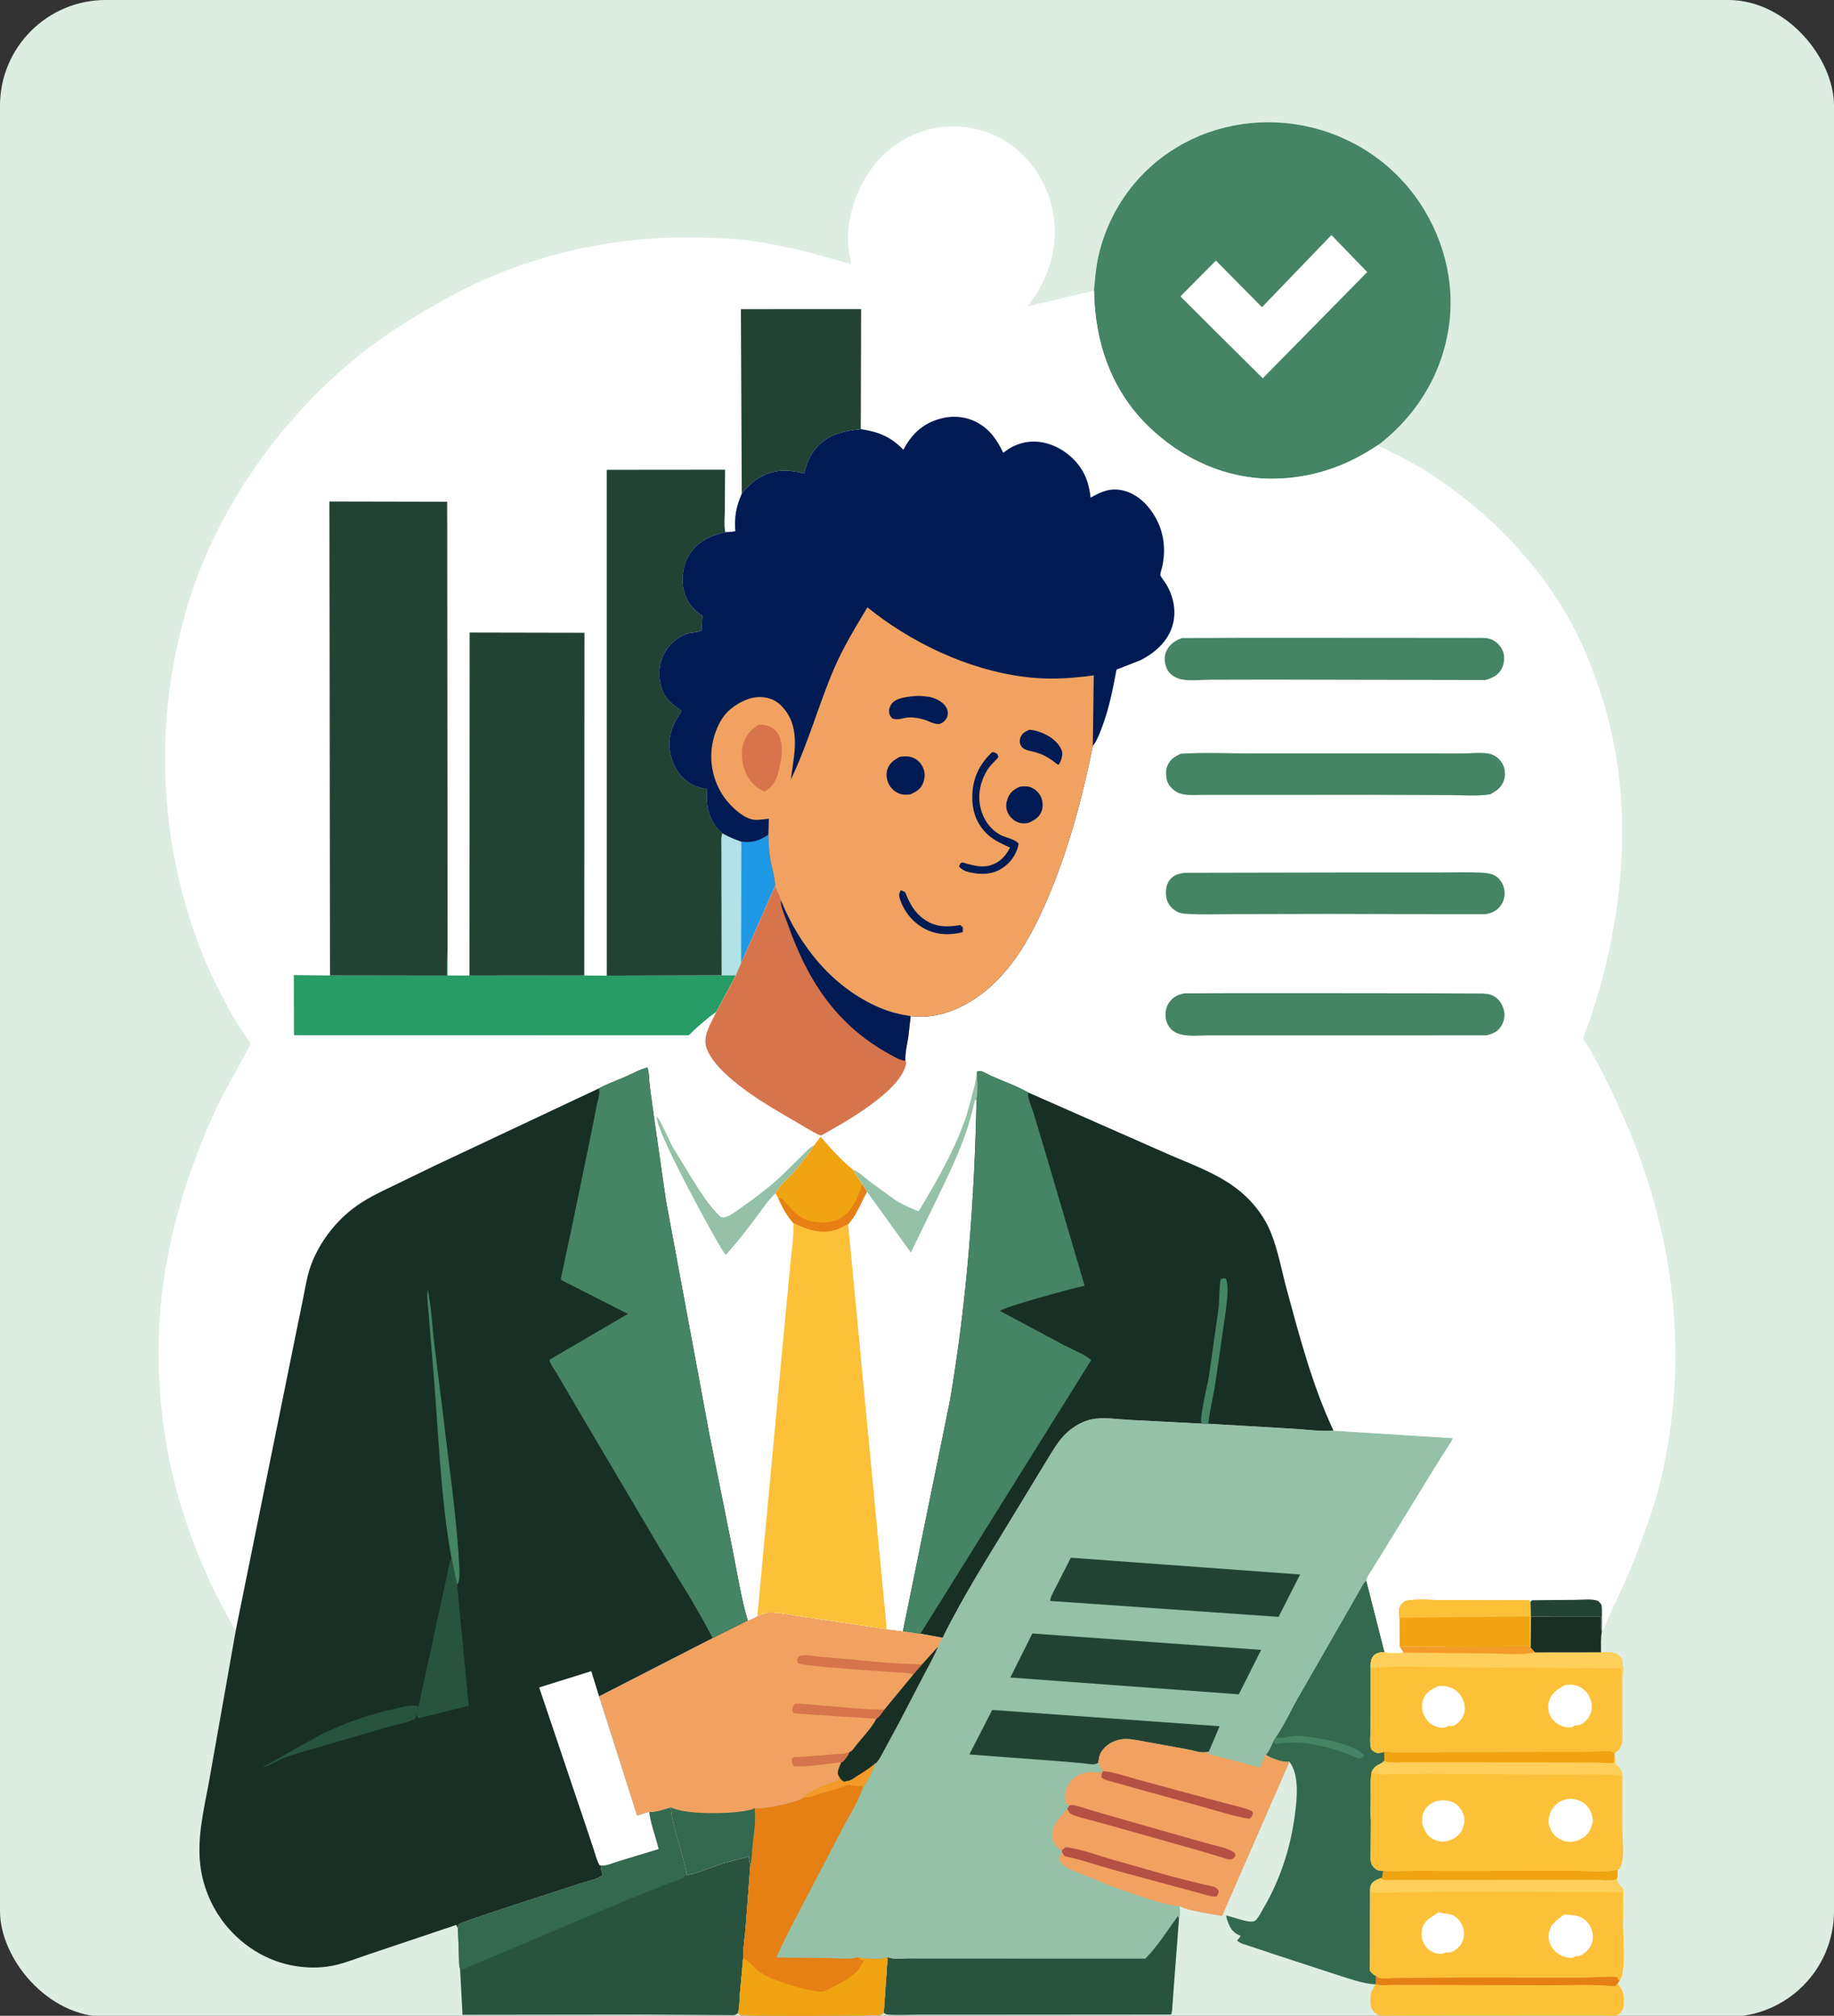 <svg width="555" height="610" viewBox="0 0 555 610" fill="none" xmlns="http://www.w3.org/2000/svg">
<rect x="0" y="0" width="555" height="610" fill="#333333" stroke="none"/>
<g clip-path="url(#clip0_2098_25760)">
<rect width="555" height="610.299" rx="32" fill="#DEEDE2"/>
<g clip-path="url(#clip1_2098_25760)">
<path d="M416.294 600.437C417.903 600.927 419.793 600.667 421.472 600.647L430.243 600.657L468.486 600.732C475.133 600.762 482.12 600.407 488.718 601.056L489.532 600.182L490.142 601.061C490.397 601.431 490.662 601.781 490.847 602.191C491.401 603.396 491.666 606.6 491.141 607.835C490.852 608.52 490.137 609.585 489.372 609.795C488.178 610.125 486.309 609.885 485.039 609.875H476.763L437.075 609.9L422.262 609.905C420.917 609.905 418.083 610.245 416.919 609.655C415.934 609.16 415.165 608.245 414.88 607.18C414.48 605.681 414.63 603.276 415.424 601.946C415.704 601.471 415.894 600.982 416.099 600.477L416.294 600.437Z" fill="#FCC139"/>
<path d="M268.609 592.213C270.208 593.003 273.177 592.598 274.981 592.598L290.41 592.608L346.61 592.628C350.363 588.803 353.387 583.899 356.561 579.58L356.781 580.7L355.261 600.626L354.801 606.94C354.732 607.755 354.762 608.92 354.352 609.625L296.742 609.67H277.905C274.881 609.67 271.653 609.885 268.649 609.64C268.134 609.6 267.844 609.415 267.435 609.115L268.609 592.213Z" fill="#28543F"/>
<path d="M418.534 566.103C421.333 566.348 424.381 566.113 427.2 566.118L445.322 566.128L475.969 566.098C480.187 566.088 485.395 566.658 489.508 565.798C489.488 566.638 489.628 567.872 489.233 568.602L489.343 569.092C489.608 570.072 490.607 570.922 491.297 571.637L491.247 578.381C491.237 579.235 491.352 580.51 491.122 581.315C491.152 584.904 492.052 596.777 490.328 598.992L490.148 599.172C489.963 599.497 489.783 599.902 489.543 600.182L488.728 601.056C482.131 600.406 475.144 600.761 468.497 600.731L430.254 600.656L421.483 600.646C419.803 600.666 417.914 600.926 416.305 600.436C416.48 599.637 416.415 598.762 416.41 597.942C415.675 597.762 415.055 596.907 414.516 596.362L414.571 572.552C414.526 571.852 414.561 571.037 414.856 570.392C415.37 569.257 416.505 568.827 417.609 568.382L418.279 568.132L418.534 566.103Z" fill="#FCC139"/>
<path d="M435.396 578.616C437.73 579.471 439.479 578.656 441.418 580.951C442.663 582.425 443.157 584.05 442.962 585.945C442.793 587.585 441.983 588.874 440.683 589.874C439.539 590.759 438.844 590.939 437.485 590.794C436.805 591.159 436.65 591.324 435.846 591.249C434.051 591.094 432.652 590.519 431.492 589.069C430.448 587.754 430.013 585.92 430.258 584.275C430.748 581.016 433.107 580.321 435.396 578.616Z" fill="#FEFEFE"/>
<path d="M473.424 579.296C476.038 579.581 478.322 579.416 480.256 581.57C481.596 583.06 482.205 584.965 481.961 586.959C481.766 588.544 480.826 589.979 479.577 590.944C478.657 591.649 478.017 592.049 476.848 591.924C476.023 592.409 475.878 592.538 474.904 592.443C472.924 592.248 471.21 591.329 469.971 589.764C468.946 588.474 468.466 586.78 468.706 585.15C469.156 582.09 471.22 580.991 473.424 579.296Z" fill="#FEFEFE"/>
<path d="M416.4 597.942C416.61 598.082 417.109 598.512 417.329 598.562C418.829 598.892 421.228 598.562 422.802 598.557L441.134 598.422L479.697 598.442C481.086 598.437 488.658 598.017 489.193 598.297C489.503 598.462 489.613 598.797 489.733 599.097L490.148 599.172C489.963 599.497 489.783 599.902 489.543 600.182L488.728 601.057C482.131 600.407 475.144 600.762 468.497 600.732L430.254 600.657L421.482 600.647C419.803 600.667 417.914 600.927 416.305 600.437C416.475 599.637 416.405 598.762 416.4 597.942Z" fill="#E67F14"/>
<path d="M418.533 566.103C421.332 566.348 424.381 566.113 427.199 566.118L445.322 566.128L475.968 566.098C480.186 566.088 485.394 566.658 489.507 565.798C489.487 566.638 489.627 567.872 489.232 568.602L489.342 569.092C489.607 570.072 490.607 570.922 491.297 571.637L491.247 578.381C491.237 579.235 491.352 580.51 491.122 581.315C490.562 578.8 490.962 575.226 490.947 572.587L438.56 572.447L422.297 572.677C419.833 572.702 416.984 573.017 414.565 572.552C414.52 571.852 414.555 571.037 414.85 570.392C415.365 569.257 416.499 568.827 417.604 568.382L418.273 568.132L418.533 566.103Z" fill="#FECF5B"/>
<path d="M418.533 566.103C421.332 566.348 424.381 566.113 427.2 566.118L445.322 566.128L475.968 566.098C480.186 566.088 485.394 566.658 489.507 565.798C489.487 566.638 489.627 567.872 489.233 568.602L488.623 568.837C487.213 569.187 485.064 568.857 483.57 568.852L471.12 568.842L419.238 568.892C418.613 568.877 418.129 568.692 417.594 568.382L418.263 568.132L418.533 566.103Z" fill="#F0A412"/>
<path d="M386.043 525.671C388.542 522.156 390.426 517.872 392.58 514.113L408.293 486.743L411.682 480.809C412.186 479.934 412.616 478.809 413.506 478.324L418.998 499.915C417.764 500.05 416.51 500.11 415.625 501.105C414.755 502.08 414.795 503.575 414.805 504.799L414.795 522.146C414.795 524.196 414.365 527.48 415 529.39C415.8 530.05 416.345 530.58 417.464 530.455C417.949 530.4 418.424 530.25 418.873 530.06C418.893 530.975 418.998 531.964 418.913 532.874C418.369 533.374 417.909 533.689 417.234 534.009C416.245 534.474 415.55 535.184 415.085 536.179C414.635 538.578 414.815 541.143 414.82 543.577C414.82 545.992 414.65 548.551 414.87 550.951L414.795 560.299C414.8 561.889 414.47 563.749 415.63 564.983C416.35 565.753 417.174 566.193 418.244 566.143L418.534 566.103L418.269 568.133L417.599 568.383C416.495 568.828 415.365 569.258 414.845 570.392C414.555 571.037 414.52 571.852 414.56 572.552L414.505 596.363C415.045 596.908 415.67 597.762 416.4 597.942C416.405 598.762 416.47 599.637 416.295 600.437L416.095 600.477C412.451 600.277 408.553 598.827 405.075 597.752L385.328 591.299L377.816 588.789C376.657 588.389 375.248 588.119 374.373 587.224C374.678 586.899 374.928 586.579 375.173 586.204L375.442 585.78L374.918 585.575C373.428 584.93 372.469 583.795 371.874 582.31C371.654 581.76 370.929 580.126 371.139 579.651C372.839 580.021 377.487 581.76 379.016 581.475L379.466 581.37C379.731 581.265 379.821 581.25 380.055 581.025C380.88 580.231 381.7 578.526 382.304 577.506C387.352 568.983 390.526 559.214 391.825 549.396C392.46 544.612 393.345 537.198 390.201 533.104L389.931 533.154C388.262 533.404 384.319 532.024 383.014 531C384.064 529.925 384.803 528.05 385.433 526.69L386.043 525.671Z" fill="#32694F"/>
<path d="M386.042 525.671L386.422 525.811C387.842 526.261 390.815 525.246 392.495 525.261C396.803 525.301 410.362 527.67 412.811 531.235C412.181 532.005 412.191 532.01 411.221 532.205C403.46 528.82 394.449 526.236 385.932 527.755L385.433 526.691L386.042 525.671Z" fill="#458464"/>
<path d="M196.445 548.262C198.349 548.492 201.148 547.422 203.022 546.917C203.192 548.632 203.422 550.301 203.822 551.981C204.322 554.091 208.065 566.293 207.745 567.318C209.079 567.598 216.726 564.494 218.72 563.889L226.577 561.749C226.642 562.424 226.687 563.079 226.937 563.714L227.102 564.119L225.622 583.63C225.367 586.49 224.838 589.594 224.908 592.449L223.878 603.807C223.743 605.401 223.843 607.756 223.283 609.221C222.813 609.566 222.524 609.775 221.919 609.8L194.026 609.63L139.97 609.7L139.215 595.688C138.835 594.863 138.95 593.354 138.905 592.424L138.575 583.53C138.62 583.29 138.68 582.485 138.795 582.325C139.34 581.566 171.881 571.223 175.304 570.043C177.128 569.418 181.187 568.653 182.401 567.353C182.081 566.498 181.921 565.729 181.821 564.819L181.791 564.519C183.491 564.679 185.885 563.609 187.524 563.104L199.294 559.545C198.459 555.915 196.995 552.301 196.49 548.627L196.445 548.262Z" fill="#28543F"/>
<path d="M196.445 548.262C198.349 548.492 201.148 547.422 203.022 546.917C203.192 548.632 203.422 550.301 203.822 551.981C204.322 554.091 208.065 566.293 207.745 567.318C207.41 567.678 207.035 568.028 206.596 568.258C205.211 568.968 203.577 569.393 202.132 569.998L188.598 575.412L140.055 595.943L139.215 595.688C138.835 594.863 138.95 593.353 138.905 592.424L138.575 583.53C138.62 583.29 138.68 582.485 138.795 582.325C139.34 581.566 171.881 571.223 175.304 570.043C177.128 569.418 181.187 568.653 182.401 567.353C182.081 566.498 181.921 565.729 181.821 564.819L181.791 564.519C183.491 564.679 185.885 563.609 187.524 563.104L199.294 559.545C198.459 555.915 196.995 552.301 196.49 548.627L196.445 548.262Z" fill="#32694F"/>
<path d="M462.89 498.146L463.134 498.5L464.524 500.02L484.495 499.995C486.209 500.035 488.698 499.755 489.958 501.055C490.138 501.24 490.563 501.65 490.663 501.89C491.472 503.824 490.982 508.029 490.982 510.188L490.987 526.53C490.972 527.045 491.017 526.835 490.807 527.275C490.428 529.01 489.978 529.515 488.523 530.55L488.628 531.079L488.883 533.759L489.193 534.054C490.737 535.514 491.007 536.254 491.037 538.398L491.007 555.095C491.052 558.17 491.772 563.109 489.953 565.653L489.508 565.793C485.395 566.653 480.187 566.083 475.969 566.093L445.322 566.123L427.2 566.113C424.381 566.108 421.333 566.343 418.534 566.098L418.244 566.138C417.175 566.188 416.35 565.748 415.63 564.978C414.476 563.743 414.801 561.884 414.796 560.294L414.871 550.946C414.651 548.546 414.821 545.987 414.821 543.572C414.821 541.138 414.641 538.573 415.085 536.174C415.55 535.179 416.245 534.469 417.234 534.004C417.909 533.684 418.369 533.369 418.914 532.869C419.004 531.959 418.899 530.969 418.874 530.055C418.424 530.245 417.949 530.395 417.464 530.45C416.345 530.575 415.795 530.045 415 529.385C414.366 527.475 414.796 524.191 414.796 522.141L414.806 504.794C414.796 503.57 414.756 502.075 415.625 501.1C416.51 500.105 417.764 500.045 418.999 499.91C420.593 500.475 422.992 500.23 424.701 500.11L423.552 498.22L462.89 498.146Z" fill="#FCC139"/>
<path d="M430.413 552.001C430.288 550.101 430.353 548.581 431.643 547.012C432.772 545.637 434.556 544.867 436.306 544.807C438.195 544.737 439.984 545.182 441.358 546.577C442.553 547.786 443.258 549.551 443.168 551.261C443.148 551.641 443.113 551.696 443.013 552.011L442.618 553.45C442.028 554.895 440.564 556.125 439.149 556.725C437.455 557.445 435.621 557.465 433.947 556.665C431.952 555.705 431.063 554.01 430.413 552.001Z" fill="#FEFEFE"/>
<path d="M468.921 552.791L468.727 552.076C468.437 550.491 468.981 548.431 469.906 547.132C471.016 545.577 472.59 544.647 474.479 544.392C476.193 544.162 478.132 544.737 479.487 545.787C481.236 547.152 481.806 548.926 482.041 551.036C481.596 553.26 480.941 554.915 478.922 556.195C477.358 557.185 475.594 557.63 473.769 557.205C472.075 556.81 470.466 555.735 469.571 554.23L468.921 552.791Z" fill="#FEFEFE"/>
<path d="M418.878 530.059C425.471 530.619 432.358 530.199 438.99 530.199L478.617 530.114C479.882 530.104 487.104 529.699 487.788 530.014C488.063 530.144 488.273 530.374 488.518 530.554L488.623 531.084L488.878 533.764L489.188 534.058C490.732 535.518 491.002 536.258 491.032 538.403L491.002 555.1C490.527 554.315 490.697 552.01 490.657 551.02L490.677 537.408C484.74 536.528 478.223 537.068 472.21 536.998L432.512 536.738L422.107 536.838C420.313 536.853 418.319 537.028 416.539 536.783C416.01 536.708 415.525 536.458 415.08 536.178C415.545 535.183 416.24 534.473 417.229 534.009C417.904 533.689 418.364 533.374 418.908 532.874C419.008 531.964 418.903 530.974 418.878 530.059Z" fill="#FECF5B"/>
<path d="M418.878 530.059C425.47 530.619 432.357 530.199 438.989 530.199L478.617 530.114C479.881 530.104 487.103 529.699 487.788 530.014C488.063 530.144 488.273 530.374 488.518 530.554L488.623 531.084L488.403 533.454C486.653 533.679 484.734 533.389 482.965 533.359L473.339 533.329L434.416 533.299L424.176 533.304C422.516 533.304 420.417 533.599 418.913 532.874C419.008 531.964 418.903 530.974 418.878 530.059Z" fill="#F0A412"/>
<path d="M462.889 498.146L463.134 498.5L464.524 500.02L484.495 499.995C486.209 500.035 488.698 499.755 489.958 501.055C490.137 501.24 490.562 501.65 490.662 501.89C491.472 503.824 490.982 508.029 490.982 510.188L490.987 526.53C490.972 527.045 491.017 526.835 490.807 527.275C490.427 529.01 489.978 529.515 488.523 530.55C488.283 530.37 488.068 530.14 487.793 530.01C487.109 529.695 479.887 530.1 478.622 530.11L438.995 530.195C432.358 530.195 425.471 530.615 418.884 530.055C418.434 530.245 417.959 530.395 417.474 530.45C416.355 530.575 415.805 530.045 415.01 529.385C414.376 527.475 414.805 524.191 414.805 522.141L414.815 504.794C414.805 503.57 414.765 502.075 415.635 501.1C416.52 500.105 417.774 500.045 419.008 499.91C420.603 500.475 423.002 500.23 424.711 500.11L423.562 498.22L462.889 498.146Z" fill="#FCC139"/>
<path d="M435.216 510.228L436.701 510.188C438.57 510.268 440.494 511.088 441.663 512.578C442.778 513.993 443.478 515.962 443.223 517.772C443.013 519.247 442.173 520.726 440.939 521.581C440.004 522.226 439.534 522.436 438.435 522.266C437.195 522.936 436.271 522.976 434.881 522.591C433.277 522.151 431.953 520.981 431.158 519.547C430.348 518.092 430.068 516.012 430.633 514.417C431.453 512.103 433.132 511.173 435.216 510.228Z" fill="#FEFEFE"/>
<path d="M473.664 509.909L475.249 509.799C477.068 509.804 478.717 510.539 479.947 511.893C481.186 513.263 481.821 515.208 481.676 517.048C481.546 518.647 480.741 520.087 479.507 521.087C478.487 521.917 477.877 522.167 476.623 522.082L475.758 522.666C474.949 522.711 474.149 522.741 473.359 522.526C471.465 522.002 469.971 520.877 469.081 519.102C468.392 517.722 468.377 515.938 468.866 514.488C469.661 512.143 471.59 510.969 473.664 509.909Z" fill="#FEFEFE"/>
<path d="M462.889 498.146L463.134 498.5L464.523 500.02L484.495 499.995C486.209 500.035 488.698 499.755 489.957 501.055C490.137 501.24 490.562 501.65 490.662 501.89C491.472 503.824 490.982 508.029 490.982 510.188L490.987 526.53C490.972 527.045 491.017 526.835 490.807 527.275C490.272 525.575 490.647 522.596 490.642 520.761L490.612 504.864L437.875 504.504C430.303 504.504 422.332 504.039 414.81 504.789C414.8 503.565 414.76 502.07 415.63 501.095C416.514 500.1 417.769 500.04 419.003 499.905C420.598 500.47 422.996 500.225 424.706 500.105L423.556 498.215L462.889 498.146Z" fill="#FECF5B"/>
<path d="M462.89 498.146L463.135 498.5L464.524 500.02C460.166 500.99 454.473 500.33 449.98 500.325L424.701 500.105L423.552 498.215L462.89 498.146Z" fill="#F39A28"/>
<path d="M331.062 87.951C331.376 84.422 331.641 80.872 332.431 77.413C334.95 66.415 340.952 56.482 349.623 49.228C360.634 40.025 374.962 35.866 389.201 37.265C403.8 38.7 417.354 45.869 426.6 57.257C435.526 68.255 440.204 82.657 438.69 96.82C437.11 111.617 429.679 124.574 418.124 133.858L416.879 134.748C407.518 141.101 397.043 144.696 385.668 144.871C371.194 145.091 357.675 138.937 347.424 128.919C336.159 117.911 331.306 103.418 331.062 87.951Z" fill="#458464"/>
<path d="M402.911 71.129L413.746 82.327L382.14 114.476L368.291 100.743L357.221 89.691L367.951 78.858L381.9 92.96L402.911 71.129Z" fill="#FEFEFE"/>
<path d="M285.262 495.591C291.869 482.179 300.1 469.471 307.812 456.674L316.623 442.171C318.527 439.147 320.212 435.952 322.881 433.508C324.88 431.678 327.673 430.033 330.357 429.488C333.931 428.764 338.294 429.493 341.932 429.673L363.623 430.788L365.672 430.838L390.791 432.308C394.924 432.523 399.452 433.193 403.555 432.933L439.6 435.202C439.47 436.067 438.73 436.922 438.26 437.672L434.417 443.746L418.959 468.936L415.225 474.97C414.591 475.99 413.661 477.115 413.501 478.325C412.611 478.809 412.177 479.934 411.677 480.809L408.288 486.743L392.575 514.113C390.421 517.872 388.542 522.157 386.038 525.671L385.428 526.691C384.794 528.05 384.059 529.925 383.009 531C384.314 532.025 388.262 533.404 389.926 533.154L390.196 533.105L369.815 579.756C367.311 579.291 358.74 578.126 357.046 576.722C357.031 577.731 357.251 579.886 356.781 580.701L356.561 579.581C353.387 583.9 350.369 588.804 346.61 592.629L290.41 592.609L274.981 592.599C273.177 592.599 270.208 593.004 268.609 592.214L267.44 609.116C267.165 609.291 266.72 609.66 266.425 609.745C265.71 609.96 226.158 610.1 224.403 609.775C223.959 609.695 223.644 609.471 223.279 609.221C223.839 607.756 223.734 605.401 223.874 603.807L224.903 592.449C224.833 589.594 225.363 586.49 225.618 583.63L227.097 564.119L226.932 563.714C226.682 563.079 226.637 562.424 226.572 561.749L218.716 563.889C216.727 564.494 209.075 567.598 207.741 567.318C208.066 566.293 204.317 554.091 203.817 551.981C203.423 550.301 203.188 548.632 203.018 546.917C201.144 547.422 198.345 548.492 196.441 548.262L192.807 549.407L181.282 513.323L215.652 495.696L226.278 490.382C227.282 489.982 228.282 489.627 229.186 489.023C230.261 488.603 231.525 487.973 232.68 487.953C235.863 487.903 239.342 488.738 242.516 489.163L268.369 492.987L273.242 493.602L278.54 494.377L285.262 495.591Z" fill="#94C1A7"/>
<path d="M332.376 533.394C331.986 533.629 331.721 533.809 331.256 533.859C330.122 533.979 328.627 533.664 327.473 533.544L320.076 532.92L293.343 530.915L300.255 517.442L369.075 522.371L365.821 530.015L365.151 530.165C363.442 530.58 361.563 529.81 359.864 529.465L346.66 527.061C344.441 526.686 341.592 525.981 339.368 526.316C336.914 526.686 334.57 528.05 333.245 530.175C332.631 531.16 332.506 532.26 332.376 533.394Z" fill="#224334"/>
<path d="M324.05 471.381L393.439 476.45L386.912 489.278L317.822 484.453C317.817 483.254 318.837 481.664 319.367 480.579L324.05 471.381Z" fill="#224334"/>
<path d="M312.395 494.307L381.645 499.271L374.883 512.713L305.748 507.629L312.395 494.307Z" fill="#224334"/>
<path d="M264.85 533.594C264.47 534.983 262.196 539.998 261.162 540.687L261.082 540.967C259.777 545.182 256.899 549.541 254.85 553.485L238.727 584.389C237.482 587.019 236.053 589.659 234.968 592.358L251.391 592.538C253.615 592.563 257.538 593.093 259.528 592.233C261.217 592.848 266.614 593.093 268.209 592.403L268.609 592.213L267.439 609.115C267.164 609.29 266.719 609.66 266.425 609.745C265.71 609.96 226.157 610.1 224.403 609.775C223.958 609.695 223.643 609.47 223.278 609.22C223.838 607.755 223.733 605.401 223.873 603.806L224.903 592.448C224.833 589.593 225.362 586.489 225.617 583.63L227.097 564.118C227.576 563.228 227.516 560.944 227.606 559.899C227.936 555.99 228.961 550.916 228.326 547.071C228.671 547.151 228.681 547.166 229.096 547.191C231.455 547.316 241.685 545.432 243.29 543.782C245.544 541.477 250.387 539.893 253.465 538.773L253.97 537.683C254.505 538.508 254.57 538.768 255.499 539.158L256.449 538.888L256.664 538.903C257.448 538.838 258.363 538.078 259.023 537.658C260.997 536.393 263.096 535.173 264.85 533.594Z" fill="#E67F14"/>
<path d="M264.851 533.594C264.471 534.983 262.197 539.998 261.162 540.687C260.778 540.522 260.887 540.522 260.543 540.512C259.263 540.478 258.224 540.622 257.039 540.003C253.991 541.272 250.527 542.052 247.348 543.057C246.054 543.467 244.58 544.202 243.285 543.782C245.539 541.477 250.382 539.893 253.461 538.773L253.965 537.683C254.5 538.508 254.565 538.768 255.495 539.158L256.444 538.888L256.659 538.903C257.444 538.838 258.359 538.078 259.018 537.658C260.997 536.393 263.097 535.173 264.851 533.594Z" fill="#F39A28"/>
<path d="M259.528 592.233C261.217 592.848 266.614 593.093 268.209 592.403L268.609 592.213L267.439 609.115C267.164 609.29 266.719 609.66 266.425 609.745C265.71 609.96 226.157 610.1 224.403 609.775C223.958 609.695 223.643 609.47 223.278 609.22C223.838 607.755 223.733 605.4 223.873 603.806L224.903 592.448C226.407 593.288 227.521 594.672 228.796 595.812C230.585 597.417 232.659 598.382 234.898 599.207C238.697 600.601 242.885 601.946 246.893 602.526C247.788 602.656 248.847 602.876 249.682 602.451C252.935 600.786 258.963 598.192 260.572 594.797C260.767 594.383 261.007 593.968 261.272 593.598L261.582 593.208C260.722 593.088 260.357 592.963 259.702 592.388L259.528 592.233Z" fill="#F0A412"/>
<path d="M332.376 533.394C332.506 532.259 332.631 531.159 333.246 530.175C334.57 528.05 336.914 526.685 339.368 526.315C341.597 525.98 344.441 526.685 346.66 527.06L359.864 529.465C361.563 529.81 363.447 530.58 365.152 530.165C366.361 531.329 368.445 531.469 370.039 531.874L381.275 534.874L383.004 530.999C384.308 532.024 388.257 533.404 389.921 533.154L390.191 533.104L369.81 579.756C367.306 579.291 358.734 578.126 357.04 576.721C354.251 577.316 339.763 572.002 336.599 570.852L325.049 566.198C323.33 565.403 321.471 564.733 320.621 562.919C320.501 561.869 320.861 561.329 321.371 560.434L321.356 559.864C321.041 559.819 320.861 559.744 320.606 559.549C319.511 558.719 318.537 557.3 318.437 555.9C318.162 552.031 320.646 550.246 322.815 547.566L322.965 547.376L323.625 546.327L323.26 546.187C322.615 545.797 322.38 545.052 322.295 544.362C322.065 542.507 322.805 540.453 323.99 539.048C325.344 537.438 327.743 536.329 329.837 536.239C331.031 536.189 332.091 536.433 333.32 536.279L333.585 536.239L333.86 535.989C333.121 535.174 332.786 534.414 332.376 533.394Z" fill="#F1A261"/>
<path d="M333.871 535.988C337.054 536.203 340.218 537.378 343.281 538.223L358.89 542.482L371.399 545.827C373.803 546.471 376.467 546.966 378.741 547.976L379.196 548.606C378.931 549.601 378.876 549.731 378.116 550.416C373.263 549.601 368.361 547.986 363.613 546.666L343.396 541.092L337.144 539.328C335.825 538.958 334.355 538.683 333.256 537.828C333.316 537.253 333.351 536.773 333.586 536.238L333.871 535.988Z" fill="#B55045"/>
<path d="M321.371 559.864L322.506 558.959C326.964 559.504 331.737 561.274 336.04 562.563L354.582 567.837L364.087 570.232C365.112 570.477 367.076 570.707 367.951 571.257C368.231 571.432 368.551 571.862 368.795 572.107C368.72 573.026 368.666 573.146 368.121 573.896C366.382 573.956 364.992 573.411 363.343 572.961L356.526 571.132L336.719 565.768C331.922 564.393 327.079 562.703 322.191 561.718C321.906 561.294 321.611 560.889 321.381 560.434L321.371 559.864Z" fill="#B55045"/>
<path d="M323.64 546.326C324.085 546.256 324.42 546.196 324.87 546.261C326.669 546.536 328.668 547.376 330.432 547.866L345.371 552.165L365.702 557.939C367.951 558.594 371.389 559.144 373.304 560.464C373.843 560.834 373.768 560.929 373.883 561.573C373.398 562.133 373.189 562.608 372.384 562.678C371.564 562.748 370.525 562.288 369.735 562.048L363.368 560.139L338.439 553.095L329.882 550.74C327.848 550.196 325.594 549.751 323.76 548.686C323.455 548.236 323.205 547.871 322.98 547.376L323.64 546.326Z" fill="#B55045"/>
<path d="M229.186 489.017C230.26 488.597 231.525 487.967 232.679 487.947C235.863 487.897 239.341 488.732 242.515 489.157L268.369 492.982L273.241 493.596L278.539 494.371L285.256 495.591L283.842 498.316C282.692 501.195 281.078 503.92 279.664 506.679L272.077 521.251L267.834 529.1C267.024 530.57 266.284 532.174 265.19 533.459L264.85 533.594C263.096 535.174 260.997 536.394 259.013 537.658C258.358 538.078 257.438 538.838 256.654 538.903L256.439 538.888L255.489 539.158C254.565 538.768 254.495 538.508 253.96 537.683L253.455 538.773C250.381 539.893 245.538 541.478 243.279 543.782C241.68 545.432 231.45 547.317 229.086 547.192C228.671 547.167 228.661 547.152 228.316 547.072C228.951 550.916 227.926 555.99 227.596 559.899C227.506 560.944 227.566 563.229 227.087 564.119L226.922 563.714C226.672 563.079 226.627 562.424 226.562 561.749L218.705 563.889C216.716 564.493 209.064 567.598 207.73 567.318C208.055 566.293 204.306 554.09 203.807 551.981C203.412 550.301 203.177 548.631 203.007 546.917C201.133 547.422 198.334 548.491 196.43 548.261L192.796 549.406L181.271 513.323L215.642 495.696L226.267 490.382C227.281 489.977 228.276 489.622 229.186 489.017Z" fill="#F1A261"/>
<path d="M254.605 533.274C249.992 533.759 244.844 534.723 240.236 534.464C239.646 533.609 239.636 533.409 239.581 532.359C239.726 532.174 239.811 531.904 240.021 531.809C240.551 531.564 242.31 531.664 242.955 531.619L251.671 530.929C253.365 530.799 255.259 530.854 256.864 530.274L257.073 530.194C256.554 531.404 255.894 532.204 255.029 533.159L254.605 533.274Z" fill="#D6744B"/>
<path d="M265.205 520.107L240.955 518.542C240.196 518.432 240.176 518.427 239.751 517.832C239.876 516.752 239.901 516.448 240.521 515.573C242.87 515.443 245.344 515.838 247.693 516.008C254.295 516.492 260.982 517.367 267.599 517.362C267.014 518.117 266.055 519.787 265.205 520.107Z" fill="#D6744B"/>
<path d="M276.351 506.769C275.261 506.074 272.352 506.184 270.983 506.059C267.06 505.694 243.095 504.339 241.456 503.264C241.111 502.429 241.176 502.444 241.481 501.585C241.726 501.4 241.921 501.135 242.211 501.035C243.555 500.57 247.054 501.29 248.618 501.4C258.728 502.129 268.909 503.539 279.03 503.669L276.351 506.769Z" fill="#D6744B"/>
<path d="M279.024 503.664L283.847 498.315C282.698 501.195 281.084 503.919 279.669 506.679L272.082 521.251L267.839 529.1C267.03 530.57 266.29 532.174 265.195 533.459L264.856 533.594C263.101 535.174 261.002 536.393 259.018 537.658C258.363 538.078 257.444 538.838 256.659 538.903L256.444 538.888L255.495 539.158C254.57 538.768 254.5 538.508 253.965 537.683C253.735 537.368 253.621 536.938 253.476 536.578C253.661 535.354 254.09 534.379 254.605 533.274L255.035 533.159C255.9 532.204 256.559 531.404 257.079 530.195C257.914 529.92 258.648 528.675 259.213 527.975C261.182 525.535 263.791 522.886 265.205 520.106C266.055 519.787 267.015 518.117 267.604 517.362L276.351 506.769L279.024 503.664Z" fill="#182F25"/>
<path d="M203.022 546.917C207.441 549.282 222.589 549.027 227.527 547.552C227.862 547.452 228.062 547.282 228.326 547.072C228.961 550.916 227.937 555.99 227.607 559.9C227.517 560.944 227.577 563.229 227.097 564.119L226.932 563.714C226.682 563.079 226.637 562.424 226.572 561.749L218.716 563.889C216.726 564.494 209.075 567.598 207.74 567.318C208.065 566.293 204.317 554.091 203.817 551.981C203.422 550.301 203.192 548.632 203.022 546.917Z" fill="#32694F"/>
<path d="M71.375 493.237C69.881 491.332 68.861 488.993 67.707 486.868C62.644 477.53 58.755 468.086 55.492 457.988C48.275 435.672 46.206 410.442 49.569 387.226C51.983 370.564 57.186 354.102 63.953 338.715C67.447 330.777 71.92 323.533 75.853 315.844L70.445 307.486C66.677 300.732 63.114 293.668 60.365 286.435C47.97 253.761 46.651 218.057 56.361 184.553C65.203 154.054 85.609 125.324 110.693 105.943C118.439 99.959 126.741 94.945 135.297 90.216C158.662 77.293 185.625 71.154 212.239 71.879C217.771 72.029 223.294 72.254 228.781 73.069C238.572 74.528 248.063 77.213 257.549 79.938L256.949 76.223C255.605 67.355 258.748 57.692 264.036 50.613C268.884 44.119 276.351 39.615 284.397 38.545C292.444 37.48 300.395 39.47 306.802 44.489C313.559 49.783 318.022 57.912 318.977 66.435C320.067 76.143 316.888 85.187 310.866 92.75L331.067 87.951C331.307 103.418 336.16 117.911 347.425 128.919C357.675 138.937 371.199 145.091 385.668 144.871C397.048 144.696 407.518 141.101 416.879 134.748C421.043 136.837 425.331 138.832 429.324 141.231C448.111 152.519 464.908 169.161 475.464 188.458C479.197 195.286 481.906 202.27 484.35 209.649C493.956 238.633 492.192 269.898 484.145 298.972L481.136 308.641L479.402 313.32C479.347 313.48 479.017 314.285 479.027 314.39C479.047 314.605 480.037 315.849 480.202 316.104C481.381 317.919 482.426 319.819 483.43 321.733C487.294 329.077 490.827 336.606 493.936 344.299C507.535 377.943 511.038 414.881 501.957 450.18C500.328 456.519 498.119 462.527 495.845 468.651C493.391 475.25 490.482 481.539 487.449 487.888C486.619 489.628 485.944 491.697 484.975 493.327L484.725 493.702C484.39 495.771 484.485 497.896 484.49 499.991L464.519 500.016L463.129 498.496L462.884 498.141L423.546 498.216L424.696 500.106C422.987 500.226 420.588 500.47 418.993 499.906L413.501 478.315C413.656 477.105 414.585 475.98 415.225 474.96L418.958 468.926L434.417 443.736L438.26 437.662C438.73 436.912 439.465 436.057 439.599 435.192L403.555 432.923C399.447 433.183 394.924 432.513 390.791 432.298L365.672 430.828L363.623 430.778L341.932 429.663C338.289 429.483 333.931 428.754 330.357 429.479C327.673 430.023 324.884 431.668 322.88 433.498C320.211 435.937 318.527 439.132 316.623 442.161L307.812 456.664C300.1 469.461 291.869 482.169 285.262 495.581L278.545 494.362L273.247 493.587L268.374 492.972L242.52 489.148C239.342 488.723 235.868 487.883 232.685 487.938C231.525 487.958 230.261 488.588 229.191 489.008C228.287 489.612 227.292 489.967 226.282 490.367L215.657 495.681L181.287 513.308L192.812 549.392L196.445 548.247L196.49 548.612C196.99 552.286 198.455 555.9 199.294 559.53L187.524 563.089C185.885 563.594 183.491 564.664 181.792 564.504L181.822 564.804C181.922 565.714 182.082 566.483 182.402 567.338C181.187 568.638 177.129 569.403 175.305 570.028C171.881 571.208 139.345 581.551 138.796 582.31C138.681 582.47 138.621 583.275 138.576 583.515L138.066 582.49L111.213 591.509C107.329 592.814 103.176 594.528 99.113 595.093C95.404 595.608 91.571 595.413 87.913 594.658C78.987 592.809 71.13 587.175 66.167 579.586C62.739 574.347 60.785 568.393 60.415 562.149C59.905 553.551 62.419 544.452 63.808 535.984L71.375 493.237Z" fill="white"/>
<path d="M463.109 484.773L463.574 484.253L476.998 484.123C479.022 484.103 481.791 483.718 483.635 484.463C483.895 484.758 484.36 485.158 484.535 485.488C484.8 485.983 484.76 487.187 484.76 487.757L484.73 493.711C484.31 492.301 484.485 490.692 484.5 489.232L463.194 489.217L463.109 484.773Z" fill="#224334"/>
<path d="M463.194 489.222L484.499 489.237C484.484 490.696 484.31 492.306 484.729 493.716C484.395 495.785 484.489 497.91 484.494 500.005L464.523 500.03L463.134 498.51L463.194 489.222Z" fill="#182F25"/>
<path d="M423.506 489.548C423.386 488.908 423.321 488.208 423.341 487.558C423.371 486.493 423.736 485.778 424.506 485.048C424.991 484.588 425.421 484.403 426.095 484.299C429.479 483.789 433.607 484.234 437.055 484.234L462.644 484.274L463.119 484.773L463.204 489.218L463.149 498.501L462.904 498.146L423.566 498.221L423.506 489.548Z" fill="#F0A412"/>
<path d="M423.506 489.548C423.386 488.908 423.321 488.208 423.341 487.558C423.371 486.493 423.736 485.778 424.506 485.048C424.991 484.588 425.421 484.403 426.095 484.299C429.479 483.789 433.607 484.234 437.055 484.234L462.644 484.274L463.119 484.773L463.204 489.218L463.149 498.501L462.904 498.146L462.924 489.168L423.506 489.548Z" fill="#FCC139"/>
<path d="M357.341 228.085C364.448 227.635 371.839 227.995 378.971 227.995H421.758L442.404 228.005C444.897 228.005 448.821 227.505 451.16 228.21C452.669 228.665 453.994 229.855 454.728 231.234C455.473 232.639 455.638 234.664 455.118 236.163C454.378 238.293 452.844 239.393 450.95 240.373C446.972 241.018 442.494 240.623 438.45 240.608L415.46 240.533L376.422 240.543H364.313C362.064 240.538 359.28 240.828 357.131 240.128C355.546 239.613 354.137 238.368 353.412 236.873C352.808 235.624 352.668 233.284 353.177 231.964C353.992 229.845 355.401 228.98 357.341 228.085Z" fill="#458464"/>
<path d="M358.52 264.113L410.167 264.013L435.296 264.018C439.724 264.023 444.257 263.828 448.675 264.088C450.015 264.168 451.344 264.353 452.519 265.053C453.983 265.933 454.878 267.438 455.203 269.087C455.547 270.847 455.153 272.597 454.108 274.052C452.939 275.676 451.454 276.276 449.58 276.636H433.327L402.506 276.556L374.598 276.616C369.39 276.626 364.102 276.846 358.905 276.531C357.61 276.451 356.76 276.286 355.666 275.556C354.272 274.626 353.212 273.242 352.947 271.552C352.667 269.727 352.812 267.738 353.987 266.258C355.206 264.728 356.696 264.363 358.52 264.113Z" fill="#458464"/>
<path d="M357.686 193.086L376.857 193.001L410.483 193.016L437.926 193.036L446.667 193.046C448.221 193.046 450.035 192.901 451.485 193.556C453.009 194.246 454.428 195.755 454.918 197.37C455.413 199 455.173 201 454.363 202.494C453.324 204.424 451.45 205.259 449.441 205.789L384.524 205.659L366.127 205.694C363.358 205.699 359.29 206.214 356.721 205.364C355.202 204.859 353.812 203.874 353.133 202.389C352.398 200.795 352.163 198.845 352.888 197.2C353.827 195.046 355.516 193.836 357.686 193.086Z" fill="#458464"/>
<path d="M358.365 300.597L373.833 300.537L403.425 300.547L433.102 300.582L448.575 300.647C449.755 300.707 450.894 300.802 451.949 301.382C453.588 302.282 454.518 303.667 455.032 305.431C455.517 307.101 455.247 308.871 454.378 310.37C453.318 312.195 451.769 312.805 449.85 313.305L383.339 313.32L365.996 313.31C363.417 313.31 360.334 313.645 357.84 313.135L357.495 313.055C356.201 312.775 355.056 312.19 354.161 311.185C353.047 309.93 352.582 308.121 352.717 306.466C352.872 304.581 353.712 303.022 355.226 301.877C356.195 301.142 357.22 300.872 358.365 300.597Z" fill="#458464"/>
<path d="M224.468 149.404L224.208 93.549L260.582 93.529L260.487 129.878C255.17 130.448 250.202 131.497 246.678 135.917C244.944 138.091 243.994 140.571 243.415 143.255C238.572 142.065 234.264 141.875 229.851 144.51C227.741 145.77 226.002 147.494 224.468 149.404Z" fill="#224334"/>
<path d="M99.862 295.187L135.252 295.237L135.457 285.409L135.482 295.187L142.079 295.207L176.814 295.187L183.631 295.247L218.376 295.167L222.689 295.172L216.731 306.27C213.743 308.375 211.084 310.735 208.47 313.289L88.962 313.264L88.912 295.077L99.862 295.187Z" fill="#279C67"/>
<path d="M142.079 295.213L142.129 191.412L176.864 191.482L176.814 295.193L142.079 295.213Z" fill="#224334"/>
<path d="M183.631 295.253L183.621 142.171L219.425 142.136L219.336 154.703C219.326 156.573 219.071 158.743 219.411 160.552L219.505 161.017C214.887 162.117 211.129 163.767 208.51 167.971C206.706 170.87 206.126 175.225 206.921 178.509C207.756 181.973 209.57 184.438 212.593 186.318C212.484 187.852 212.294 189.147 212.434 190.692C211.754 191.367 209.17 191.372 208.04 191.732C202.958 193.366 199.569 198.425 199.524 203.694C199.499 206.819 200.404 209.993 202.663 212.248C203.737 213.318 205.037 214.208 206.276 215.072C203.587 219.272 201.768 223.041 202.938 228.225C203.752 231.824 205.602 235.014 208.785 236.998C210.409 238.008 212.109 238.438 213.958 238.828C213.923 241.108 213.773 243.337 214.448 245.547L214.588 246.022C215.312 248.396 216.672 250.591 218.621 252.141C220.485 253.225 222.334 253.935 224.348 254.685C227.507 255.135 229.936 254.385 232.525 252.601C232.635 255.01 232.665 257.485 233.08 259.869C233.539 262.544 234.519 265.388 234.564 268.088L224.293 291.428L222.694 295.163L218.381 295.158L183.631 295.253Z" fill="#224334"/>
<path d="M218.371 295.172L218.316 264.483L218.311 256.379C218.311 254.99 218.111 253.46 218.615 252.155C220.48 253.24 222.329 253.95 224.343 254.7C227.502 255.15 229.93 254.4 232.519 252.615C232.629 255.025 232.659 257.499 233.074 259.884C233.534 262.558 234.513 265.403 234.558 268.102L224.288 291.443L222.689 295.177L218.371 295.172Z" fill="#B0E2E7"/>
<path d="M232.519 252.615C232.629 255.025 232.659 257.499 233.074 259.884C233.534 262.558 234.514 265.403 234.559 268.102L224.288 291.443L224.348 254.7C227.502 255.15 229.936 254.4 232.519 252.615Z" fill="#1D99E5"/>
<path d="M99.862 295.188L99.692 151.754L135.327 151.829L135.452 285.41L135.247 295.238L99.862 295.188Z" fill="#224334"/>
<path d="M260.488 129.873C265.675 130.583 269.699 132.197 273.357 136.097C275.876 131.452 278.975 128.368 284.122 126.818C287.976 125.659 292.139 125.908 295.697 127.848C299.671 130.013 301.655 133.062 303.614 137.016L303.999 136.717C307.137 134.317 310.891 133.207 314.834 133.767C319.632 134.447 324.03 137.391 326.819 141.286C328.818 144.075 329.653 147.22 330.042 150.589C333.426 148.674 336.175 147.47 340.113 148.489C344.346 149.584 347.71 152.999 349.759 156.738C352.293 161.357 352.822 166.446 351.698 171.55C351.603 171.98 351.038 173.635 351.123 173.975C351.283 174.61 352.408 175.949 352.812 176.604C355.146 180.404 356.111 185.073 354.792 189.407C353.327 194.201 349.459 197.585 345.116 199.8L337.879 202.624C336.789 208.438 335.69 214.132 333.621 219.696C332.861 221.731 332.047 224.036 330.697 225.76C327.663 240.782 323.73 255.66 317.883 269.847C312.895 281.96 306.313 294.718 295.083 302.181C289.305 306.021 282.573 308.38 275.576 307.49C272.338 307.01 269.329 306.26 266.3 304.981C252.066 298.962 241.926 286.339 236.258 272.327C236.248 271.827 235.948 271.107 235.724 270.657L234.549 268.097C234.499 265.398 233.524 262.553 233.065 259.879C232.655 257.499 232.625 255.025 232.51 252.61C229.926 254.395 227.492 255.145 224.333 254.695C222.319 253.945 220.475 253.235 218.606 252.15C216.657 250.596 215.292 248.406 214.573 246.032L214.433 245.557C213.758 243.352 213.908 241.122 213.943 238.838C212.094 238.448 210.395 238.023 208.77 237.008C205.587 235.024 203.737 231.834 202.923 228.235C201.748 223.046 203.573 219.276 206.261 215.082C205.022 214.217 203.722 213.327 202.648 212.258C200.389 210.003 199.484 206.829 199.509 203.704C199.554 198.435 202.938 193.376 208.026 191.741C209.155 191.377 211.739 191.377 212.419 190.702C212.284 189.157 212.474 187.862 212.579 186.327C209.56 184.443 207.741 181.978 206.906 178.519C206.116 175.229 206.691 170.875 208.495 167.981C211.114 163.777 214.873 162.127 219.491 161.027C220.51 160.977 221.515 160.962 222.514 160.732C222.224 156.223 222.704 153.563 224.458 149.409C225.993 147.505 227.732 145.775 229.841 144.515C234.254 141.881 238.562 142.066 243.405 143.26C243.985 140.571 244.935 138.091 246.669 135.922C250.207 131.487 255.17 130.443 260.488 129.873Z" fill="#001B53"/>
<path d="M232.519 252.616L232.669 247.786C231.21 247.851 229.81 248.201 228.336 248.076C225.277 247.821 222.019 244.747 220.14 242.537C216.601 238.378 214.832 232.529 215.312 227.095C215.702 222.721 217.631 217.362 221.139 214.523C223.918 212.273 227.516 210.543 231.175 211.013C233.979 211.373 235.858 212.633 237.557 214.838C242.315 220.996 240.191 228.86 239.326 235.849C244.504 225.166 247.663 213.443 252.321 202.505C255.134 195.896 258.833 189.942 262.486 183.783L264.595 185.438C278.399 195.976 296.032 203.83 313.454 205.164C319.386 205.619 325.124 205.159 330.991 204.379L330.701 225.761C327.668 240.783 323.734 255.66 317.887 269.847C312.899 281.96 306.317 294.718 295.087 302.182C289.31 306.021 282.577 308.38 275.58 307.491C272.342 307.011 269.333 306.261 266.305 304.981C252.071 298.962 241.93 286.339 236.263 272.327C236.253 271.827 235.953 271.107 235.728 270.657L234.553 268.098C234.503 265.398 233.529 262.554 233.069 259.879C232.659 257.5 232.629 255.03 232.519 252.616Z" fill="#F1A261"/>
<path d="M272.567 269.407C273.137 269.547 273.477 269.722 273.957 270.062C275.216 273.282 276.725 276.136 279.624 278.161C283.148 280.625 286.531 280.625 290.634 279.936L291.389 280.68L291.329 282.08C287.736 283.02 283.947 282.99 280.529 281.39C276.625 279.566 273.857 276.356 272.422 272.312C271.962 271.027 271.982 270.607 272.567 269.407Z" fill="#001B53"/>
<path d="M311.47 220.821C313.889 220.971 316.868 222.216 318.747 223.746C319.887 224.671 321.366 226.375 321.446 227.865C321.506 228.985 321.026 230.595 320.322 231.449L319.687 231.094C316.918 228.83 314.939 227.92 311.446 227.16C310.456 226.945 309.471 226.57 308.947 225.635C308.532 224.896 308.517 223.961 308.797 223.176C309.271 221.846 310.291 221.416 311.47 220.821Z" fill="#001B53"/>
<path d="M308.591 238.064C309.68 237.959 310.805 237.814 311.855 238.214C313.299 238.758 314.468 239.893 315.088 241.303C315.613 242.493 315.678 244.337 315.183 245.542C314.398 247.447 312.869 248.327 311.065 249.047C310.21 249.222 309.291 249.187 308.446 248.957C307.012 248.562 305.682 247.387 305.038 246.067C304.343 244.647 304.368 243.153 304.908 241.688C305.607 239.773 306.837 238.878 308.591 238.064Z" fill="#001B53"/>
<path d="M272.337 229.015C273.372 228.885 274.591 228.785 275.601 229.055C277.075 229.445 278.35 230.465 279.079 231.799C279.969 233.429 280.004 234.984 279.434 236.718C278.795 238.658 277.35 239.518 275.626 240.343C274.706 240.498 273.602 240.573 272.697 240.328C271.163 239.913 269.858 238.853 269.079 237.478C268.314 236.129 268.054 234.374 268.524 232.884C269.149 230.904 270.593 229.905 272.337 229.015Z" fill="#001B53"/>
<path d="M276.58 210.653C278.104 210.508 279.684 210.643 281.193 210.888C282.887 211.163 285.166 212.278 286.131 213.713C286.716 214.588 286.971 215.513 286.731 216.557C286.501 217.557 285.736 218.417 284.837 218.877C283.467 219.577 281.333 218.352 279.954 217.842C278.304 217.372 276.755 217.022 275.026 217.102C273.222 217.182 271.797 218.092 270.018 217.397C269.558 216.887 269.238 216.497 269.093 215.807C268.893 214.848 269.228 213.813 269.793 213.023C271.137 211.143 274.471 210.898 276.58 210.653Z" fill="#001B53"/>
<path d="M300.235 227.615C301.135 227.665 301.175 227.72 301.885 228.285C301.949 228.565 302.109 228.84 302.079 229.13C302.059 229.32 300.065 231.309 299.765 231.664C298.256 233.459 297.177 235.894 296.677 238.173C295.472 243.662 297.611 249.746 302.614 252.591C304.199 253.49 307.337 253.905 308.257 255.375L307.957 256.625C307.027 259.514 304.993 261.914 302.299 263.299C299.216 264.883 295.437 264.628 292.224 263.629C291.399 263.259 290.854 262.899 290.225 262.249L290.499 261.469C290.714 261.304 290.874 261.029 291.139 260.979C291.379 260.934 292.654 261.404 292.963 261.484C295.157 262.049 297.616 262.544 299.835 261.814C302.684 260.879 304.308 259.069 305.658 256.495C303.094 255.28 300.345 254.115 298.356 252.026C295.207 248.726 294.108 244.997 294.243 240.518C294.413 235.319 296.462 231.164 300.235 227.615Z" fill="#001B53"/>
<path d="M229.591 219.292C230.466 219.277 231.365 219.367 232.215 219.587C233.739 219.982 234.999 221.121 235.699 222.516C237.303 225.725 236.433 230.61 235.474 233.924C234.739 236.459 233.744 238.218 231.385 239.528C229.521 238.808 228.027 237.568 226.872 235.944C224.913 233.184 224.039 229.165 224.748 225.84C225.393 222.831 227.087 220.896 229.591 219.292Z" fill="#D6744B"/>
<path d="M234.559 268.098L235.734 270.657C235.958 271.112 236.258 271.832 236.268 272.327C241.936 286.334 252.071 298.962 266.31 304.981C269.339 306.261 272.348 307.016 275.586 307.49L274.856 313.919L295.552 324.252H295.747C296.047 324.207 296.347 324.092 296.652 324.112C297.372 324.152 299.191 325.237 299.976 325.582C303.624 327.202 307.657 328.627 311.121 330.571L352.033 348.608C359.125 351.802 367.261 354.537 373.558 359.161C378.506 362.795 382.44 367.539 384.709 373.268C386.823 378.612 387.887 384.631 389.397 390.19C393.275 404.488 397.223 419.505 403.56 432.927C399.452 433.187 394.929 432.518 390.796 432.303L365.677 430.833L363.628 430.783L341.937 429.668C338.294 429.488 333.936 428.758 330.362 429.483C327.678 430.028 324.89 431.673 322.886 433.502C320.217 435.942 318.532 439.136 316.628 442.166L307.817 456.668C300.105 469.466 291.874 482.173 285.267 495.586L278.55 494.366L273.252 493.591L268.379 492.976L242.526 489.152C239.347 488.727 235.873 487.887 232.69 487.942C231.53 487.962 230.266 488.592 229.196 489.012C228.292 489.617 227.297 489.972 226.288 490.372C224.244 483.493 223.104 476 221.69 468.941L214.673 434.022L201.528 363.255L197.55 335.485C197.135 331.991 196.496 328.657 196.366 325.127C196.466 324.402 196.371 323.592 196.346 322.858C196.776 322.098 197.755 321.763 198.495 321.363C200.054 320.523 201.788 319.688 203.198 318.608C205.102 317.149 206.811 315.024 208.48 313.284C211.094 310.73 213.748 308.37 216.742 306.266L222.699 295.168L224.299 291.433L234.559 268.098Z" fill="#FEFEFE"/>
<path d="M234.659 361.131C232.475 363.126 230.716 365.845 228.942 368.205C225.953 372.184 223.009 376.088 219.626 379.752L218.916 378.798C215.912 374.183 198.025 341.539 198.77 337.87C199.569 338.385 202.793 345.704 203.558 347.088L209.415 356.642C211.984 360.756 214.538 364.88 218.066 368.25C218.921 368.47 219.086 368.495 219.905 368.175C221.615 367.505 223.354 366.1 224.848 365.05C228.927 362.191 232.99 359.096 236.618 355.687L242.79 349.613C243.89 348.528 244.945 347.248 246.369 346.599C244.625 349.398 242.611 351.968 240.422 354.432C238.677 356.397 235.804 358.796 234.659 361.131Z" fill="#94C1A7"/>
<path d="M246.374 346.588L248.338 343.979C251.377 347.463 254.485 351.067 258.129 353.947L260.928 358.286L262.392 360.645C260.768 363.7 259.098 368.009 256.704 370.469L253.461 372.028C248.788 373.683 244.33 372.253 240.117 370.134C238.297 368.199 236.668 365.175 235.569 362.755L234.664 361.135C235.809 358.801 238.682 356.406 240.432 354.427C242.611 351.957 244.63 349.383 246.374 346.588Z" fill="#F0A412"/>
<path d="M235.563 362.75C235.798 362.665 236.028 362.445 236.273 362.49C236.708 362.575 239.842 366.29 240.451 366.85C241.596 367.899 242.855 368.774 244.35 369.254C247.313 370.209 251.352 370.274 254.15 368.759C257.869 366.74 259.733 362.13 260.932 358.286L262.397 360.646C260.772 363.7 259.103 368.009 256.709 370.469L253.466 372.029C248.793 373.683 244.335 372.254 240.121 370.134C238.292 368.194 236.663 365.17 235.563 362.75Z" fill="#E67F14"/>
<path d="M234.559 268.098L235.733 270.657C235.958 271.112 236.258 271.832 236.268 272.327C241.936 286.334 252.071 298.962 266.31 304.981C269.339 306.261 272.348 307.016 275.586 307.49L274.856 313.919C274.492 316.179 273.852 318.683 273.997 320.963L274.112 321.108C274.292 321.698 274.167 322.068 274.002 322.643C271.698 330.676 255.57 339.695 248.488 343.614C248.223 343.544 248.163 343.539 247.878 343.414C245.474 342.359 243.025 340.694 240.726 339.385C232.82 334.865 217.451 326.092 213.958 317.559C212.344 313.609 215.142 309.855 216.727 306.281L222.684 295.183L224.283 291.448L234.559 268.098Z" fill="#D6744B"/>
<path d="M273.996 320.963C272.412 320.913 270.688 319.828 269.333 319.088C264.27 316.324 259.672 312.965 255.594 308.88C247.208 300.487 242.125 290.319 238.242 279.231C237.502 277.116 236.263 274.567 236.268 272.332C241.935 286.339 252.071 298.967 266.309 304.986C269.338 306.266 272.347 307.021 275.585 307.496L274.856 313.924C274.491 316.179 273.851 318.689 273.996 320.963Z" fill="#001B53"/>
<path d="M240.112 370.129C244.325 372.254 248.788 373.678 253.456 372.024L256.7 370.464L268.369 492.981L242.516 489.157C239.337 488.732 235.864 487.892 232.68 487.947C231.521 487.967 230.256 488.597 229.187 489.017L233.475 443.246L236.508 410.621L239.122 383.072C239.502 378.797 240.237 374.413 240.112 370.129Z" fill="#FCC139"/>
<path d="M295.552 324.252H295.747C295.747 326.831 296.127 330.311 295.527 332.77C294.912 363.24 292.588 394.089 287.421 424.144L273.247 493.596L268.374 492.981L256.704 370.463C259.093 368.004 260.762 363.695 262.392 360.64L260.927 358.281L258.128 353.942C259.908 354.566 261.732 356.406 263.231 357.561L270.813 363.06C273.022 364.525 275.551 365.529 277.99 366.564C283.288 357.751 288.57 348.628 292.009 338.894C293.213 335.48 293.983 331.971 294.927 328.486C295.307 327.061 295.442 325.722 295.552 324.252Z" fill="#FEFEFE"/>
<path d="M295.553 324.252H295.748C295.748 326.831 296.127 330.311 295.528 332.77L294.958 333.015C292.669 344.543 287.391 354.826 282.303 365.304L275.641 379.032L262.392 360.64L260.928 358.281L258.129 353.942C259.908 354.566 261.732 356.406 263.232 357.561L270.813 363.06C273.022 364.525 275.551 365.529 277.99 366.564C283.288 357.751 288.571 348.628 292.009 338.894C293.214 335.48 293.983 331.971 294.928 328.486C295.308 327.061 295.443 325.722 295.553 324.252Z" fill="#94C1A7"/>
<path d="M295.742 324.257C296.042 324.212 296.342 324.097 296.647 324.117C297.367 324.157 299.186 325.242 299.97 325.587C303.619 327.207 307.652 328.632 311.116 330.576L352.028 348.613C359.12 351.807 367.256 354.542 373.553 359.166C378.501 362.8 382.435 367.544 384.704 373.273C386.818 378.617 387.882 384.636 389.391 390.195C393.27 404.493 397.218 419.51 403.555 432.932C399.447 433.192 394.924 432.523 390.791 432.308L365.672 430.838L363.623 430.788L341.932 429.673C338.289 429.493 333.931 428.763 330.357 429.488C327.673 430.033 324.885 431.678 322.88 433.507C320.212 435.947 318.527 439.141 316.623 442.171L307.812 456.673C300.1 469.471 291.869 482.178 285.262 495.591L278.545 494.371L273.247 493.596L287.421 424.144C292.589 394.09 294.913 363.24 295.527 332.771C296.122 330.316 295.742 326.832 295.742 324.257Z" fill="#182F25"/>
<path d="M363.622 430.788C362.903 429.123 365.296 419.46 365.741 417.13L368.785 395.729C369.07 392.885 368.88 389.94 369.37 387.131C370.104 386.706 370.204 386.801 371.009 386.911C371.939 389.5 371.254 393.68 370.984 396.424L367.655 419.455C367.001 423.204 366.041 427.058 365.666 430.833L363.622 430.788Z" fill="#458464"/>
<path d="M295.742 324.258C296.042 324.213 296.342 324.098 296.647 324.118C297.367 324.158 299.186 325.242 299.971 325.587C303.619 327.207 307.652 328.632 311.116 330.576L311.111 331.011C311.136 332.756 312.23 335.086 312.76 336.765L315.989 347.518L328.228 389.066C324.93 389.746 304.114 395.374 302.585 396.694L322.126 407.117C324.51 408.382 328.253 409.807 330.212 411.582L278.535 494.371L273.237 493.596L287.411 424.144C292.579 394.09 294.903 363.24 295.518 332.771C296.122 330.316 295.742 326.832 295.742 324.258Z" fill="#458464"/>
<path d="M181.207 329.362C183.826 327.967 186.77 326.917 189.494 325.727C191.543 324.833 193.797 323.533 195.971 323.043L196.356 325.138C196.486 328.672 197.125 332.001 197.54 335.496L201.518 363.266L214.663 434.033L221.68 468.951C223.094 476.005 224.234 483.504 226.278 490.382L215.652 495.696L181.282 513.323L192.807 549.406L196.441 548.262L196.486 548.627C196.985 552.301 198.45 555.915 199.289 559.545L187.52 563.104C185.88 563.609 183.486 564.679 181.787 564.519L181.817 564.819C181.917 565.728 182.077 566.498 182.397 567.353C181.182 568.653 177.124 569.418 175.3 570.043C171.876 571.223 139.341 581.566 138.791 582.325C138.676 582.485 138.616 583.29 138.571 583.53L138.061 582.505L111.208 591.524C107.325 592.829 103.171 594.543 99.108 595.108C95.4 595.623 91.566 595.428 87.908 594.673C78.982 592.824 71.125 587.19 66.162 579.601C62.734 574.362 60.78 568.408 60.41 562.164C59.9 553.566 62.414 544.467 63.803 535.999L71.37 493.242L87.953 411.447L91.661 393.235C92.386 389.691 92.946 385.826 94.245 382.457C96.729 376.033 101.117 370.169 106.54 365.925C110.373 362.926 114.501 360.996 118.844 358.901L131.329 352.848L181.207 329.362Z" fill="#182F25"/>
<path d="M136.622 471.481C133.338 453.279 132.738 434.368 131.229 415.951L129.715 397.539C129.545 395.14 129.06 392.555 129.44 390.181C130.514 395.415 130.764 401.039 131.379 406.363L134.113 428.314C135.787 443.141 138.111 458.078 138.921 472.975C139.01 474.625 139.38 478.05 138.451 479.384L138.316 479.559L136.622 471.481Z" fill="#458464"/>
<path d="M125.996 518.781C125.881 519.296 125.876 519.981 125.356 520.261C123.477 521.271 120.543 521.671 118.469 522.276L95.584 528.959C92.145 529.959 88.607 530.904 85.278 532.224C84.164 532.664 80.505 534.838 79.586 534.703L96.734 525.095C104.23 521.406 111.577 518.816 119.723 517.017C121.718 516.572 124.726 515.702 126.67 516.367C126.471 517.167 126.316 518.027 125.996 518.781Z" fill="#28543F"/>
<path d="M136.621 471.48L138.316 479.559L141.839 516.187L126.606 519.977L125.996 518.777C126.316 518.022 126.471 517.162 126.666 516.362L134.028 482.358L135.432 475.94C135.737 474.46 135.902 472.815 136.621 471.48Z" fill="#28543F"/>
<path d="M181.787 564.518L181.427 564.413C180.582 562.969 180.153 561.089 179.618 559.504L176.514 550.216L163.165 510.633L178.928 505.704L181.282 513.323L192.807 549.406L196.441 548.261L196.486 548.626C196.985 552.301 198.45 555.915 199.289 559.544L187.519 563.104C185.88 563.608 183.486 564.678 181.787 564.518Z" fill="#FEFEFE"/>
<path d="M181.207 329.362C183.826 327.967 186.769 326.917 189.493 325.727C191.542 324.833 193.796 323.533 195.97 323.043L196.355 325.138C196.485 328.672 197.125 332.001 197.54 335.496L201.518 363.266L214.662 434.033L221.679 468.951C223.094 476.005 224.233 483.504 226.277 490.382L215.652 495.696C210.829 486.253 204.897 477.12 199.404 468.031L175.289 427.209L168.502 415.646C167.793 414.421 166.548 412.837 166.233 411.487L190.008 397.599L172.366 388.621C171.816 388.341 170.022 387.561 169.692 387.116C169.692 387.116 169.782 386.661 169.792 386.591L173.145 370.884L178.813 343.409L180.552 334.601C180.882 333.031 181.692 330.857 181.207 329.362Z" fill="#458464"/>
</g>
</g>
<defs>
<clipPath id="clip0_2098_25760">
<rect width="555" height="610" fill="white"/>
</clipPath>
<clipPath id="clip1_2098_25760">
<rect width="459" height="573" fill="white" transform="translate(48 37)"/>
</clipPath>
</defs>
</svg>
